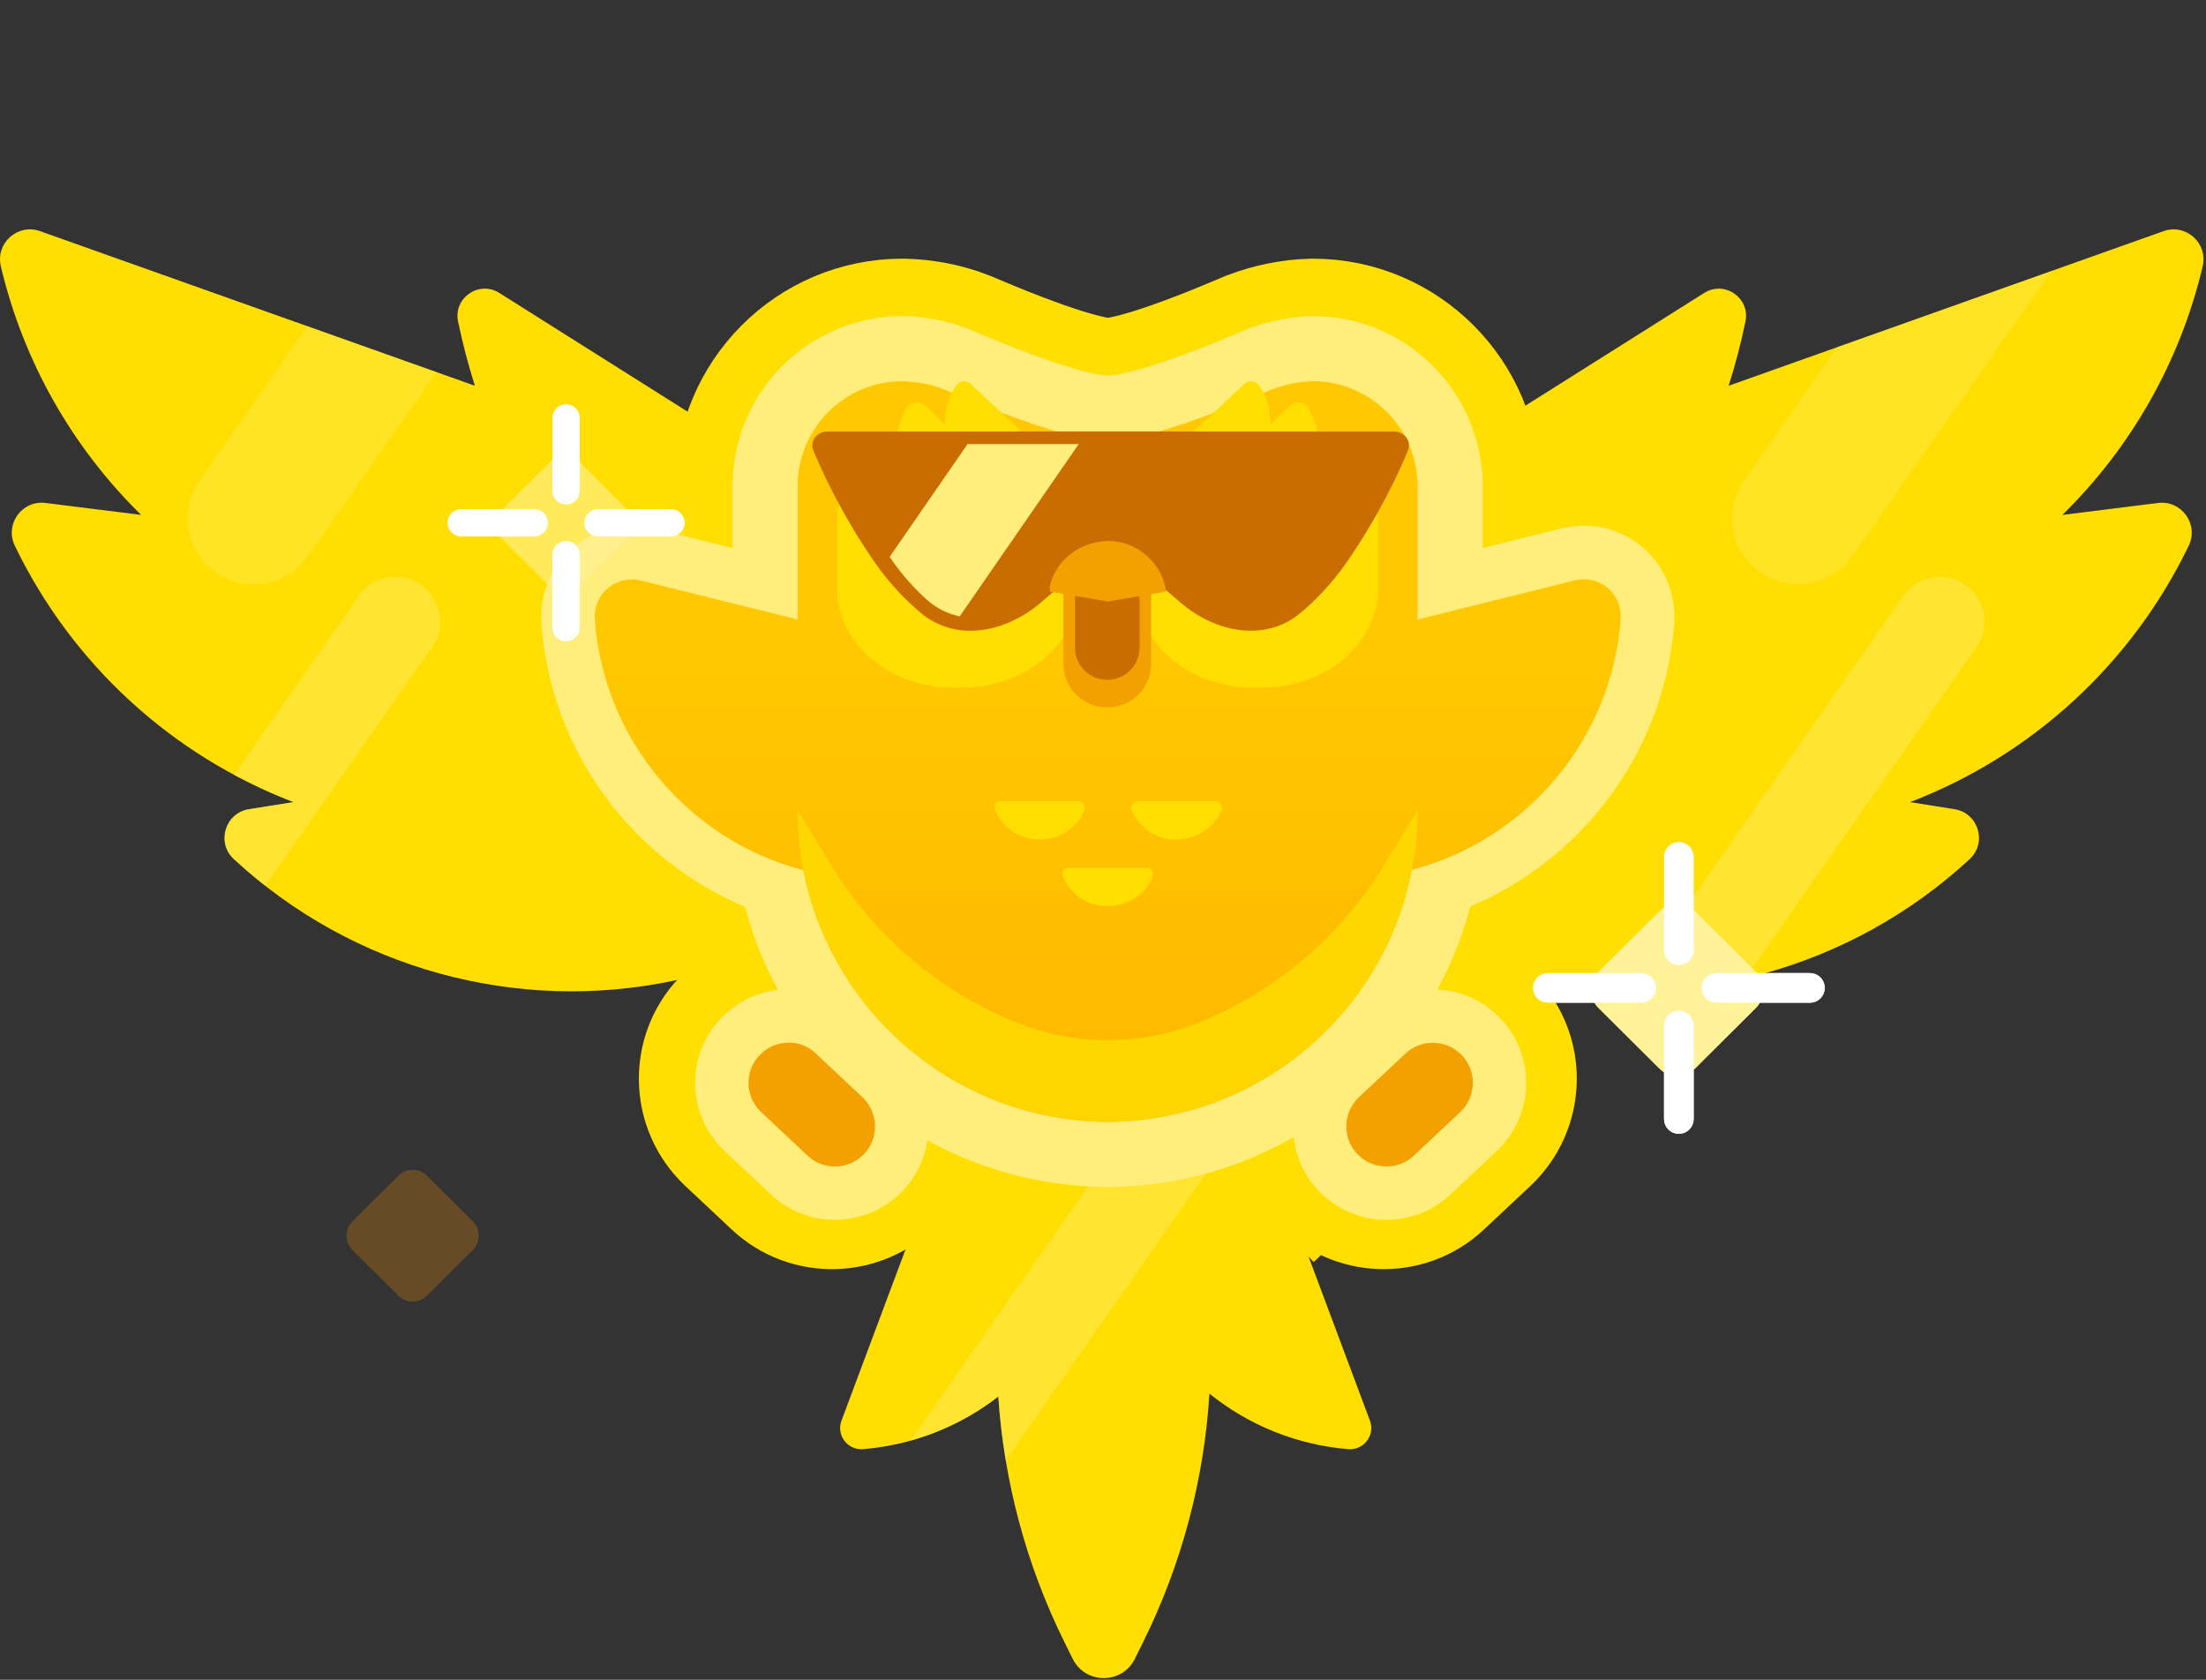 <svg width="239" height="182" viewBox="0 0 239 182" fill="none" xmlns="http://www.w3.org/2000/svg"><rect x="0" y="0" width="239" height="182" fill="#333333" stroke="none"/><path fill-rule="evenodd" clip-rule="evenodd" d="M190.236 109.201C191.319 108.123 191.319 106.371 190.236 105.293L183.652 98.74C182.576 97.669 180.838 97.669 179.763 98.74L173.178 105.293C172.095 106.371 172.095 108.123 173.178 109.201L179.763 115.754C180.838 116.824 182.576 116.824 183.652 115.754L190.236 109.201Z" fill="#FFF299"/><path d="M181.271 92.833C181.271 92.492 181.547 92.215 181.888 92.215C182.229 92.215 182.506 92.492 182.506 92.833V102.961C182.506 103.302 182.229 103.579 181.888 103.579C181.547 103.579 181.271 103.302 181.271 102.961V92.833Z" fill="white" stroke="white" stroke-width="1.976"/><path d="M181.271 111.114C181.271 110.773 181.547 110.496 181.888 110.496C182.229 110.496 182.506 110.773 182.506 111.114V121.242C182.506 121.583 182.229 121.86 181.888 121.86C181.547 121.86 181.271 121.583 181.271 121.242V111.114Z" fill="white" stroke="white" stroke-width="1.976"/><path d="M167.683 107.654C167.342 107.654 167.066 107.378 167.066 107.037C167.066 106.696 167.342 106.419 167.683 106.419L177.812 106.419C178.153 106.419 178.429 106.696 178.429 107.037C178.429 107.378 178.153 107.654 177.812 107.654L167.683 107.654Z" fill="white" stroke="white" stroke-width="1.976"/><path d="M185.964 107.654C185.622 107.654 185.346 107.378 185.346 107.037C185.346 106.696 185.622 106.419 185.964 106.419L196.092 106.419C196.433 106.419 196.709 106.696 196.709 107.037C196.709 107.378 196.433 107.654 196.092 107.654L185.964 107.654Z" fill="white" stroke="white" stroke-width="1.976"/><path d="M91.168 153.917L109.398 105.186L119.793 108.523L130.189 105.186L148.419 153.917C149.009 155.493 147.758 157.148 146.08 157.011C140.455 156.55 135.245 154.395 131.03 150.997C130.459 160.246 128.063 169.389 123.87 177.872L122.955 179.722C121.575 182.515 117.593 182.515 116.213 179.722L115.298 177.872C111.153 169.485 108.764 160.454 108.159 151.312C104.016 154.528 98.956 156.564 93.506 157.011C91.829 157.148 90.578 155.493 91.168 153.917Z" fill="#FFDE00"/><path opacity="0.4" fill-rule="evenodd" clip-rule="evenodd" d="M108.961 158.238C108.578 155.942 108.309 153.63 108.156 151.311C105.348 153.491 102.119 155.128 98.633 156.096L130.109 111.012C130.563 110.362 131.148 109.857 131.804 109.509L135.704 119.934L108.961 158.238Z" fill="#FFEE7B"/><path fill-rule="evenodd" clip-rule="evenodd" d="M144.647 56.956L119.609 65.859L120.5 68.651L112.916 69.598L113.556 76.562L99.14 85.653L111.256 106.903L129.69 96.392L137.987 95.629C144.237 99.638 151.137 102.669 158.461 104.553L162.022 105.468L165.673 106.24C182.773 109.857 200.565 104.952 213.396 93.083C215.321 91.302 214.346 88.086 211.756 87.674L206.939 86.907C220.008 81.894 230.895 72.054 237.129 59.125C238.246 56.809 236.355 54.176 233.804 54.495L223.441 55.79C230.837 48.54 236.184 39.253 238.642 28.848C239.233 26.346 236.819 24.183 234.396 25.045L187.284 41.796C188.005 39.52 188.613 37.198 189.105 34.837C189.636 32.286 186.842 30.347 184.638 31.737L144.647 56.956Z" fill="#FFDE00"/><path fill-rule="evenodd" clip-rule="evenodd" d="M94.085 56.955L119.123 65.858L118.232 68.649L125.816 69.597L125.176 76.562L139.592 85.653L127.476 106.903L109.04 96.391L100.746 95.628C94.496 99.637 87.596 102.669 80.271 104.552L76.71 105.468L73.059 106.24C55.959 109.857 38.167 104.951 25.337 93.083C23.411 91.302 24.386 88.085 26.977 87.673L31.795 86.906C18.725 81.894 7.837 72.053 1.603 59.124C0.486 56.808 2.377 54.175 4.928 54.494L15.29 55.788C7.895 48.539 2.548 39.252 0.09 28.848C-0.501 26.346 1.914 24.183 4.336 25.044L51.449 41.795C50.728 39.519 50.119 37.197 49.628 34.837C49.096 32.285 51.89 30.347 54.094 31.737L94.085 56.955Z" fill="#FFDE00"/><path d="M92.132 109.569L92.1 109.536L92.044 109.484C87.923 105.574 81.485 105.929 77.744 109.95C73.9 114.033 74.15 120.43 78.164 124.239L78.176 124.25L78.188 124.261L83.205 128.968C87.288 132.826 93.696 132.58 97.509 128.561C101.381 124.479 101.139 118.061 97.115 114.243L97.104 114.232L97.092 114.221L92.132 109.569ZM162.277 109.921L162.225 109.866L162.171 109.812L162.149 109.79C158.336 105.909 152.037 105.674 147.974 109.515C147.969 109.519 147.964 109.524 147.96 109.528L142.957 114.221L142.945 114.232L142.933 114.243C138.909 118.061 138.667 124.479 142.54 128.561L146.737 124.579L142.54 128.561C146.353 132.58 152.76 132.826 156.843 128.968C156.848 128.963 156.853 128.959 156.858 128.954L161.861 124.261L161.872 124.25L161.884 124.239C165.908 120.422 166.15 114.003 162.277 109.921Z" fill="#F49000" stroke="#FFDE00" stroke-width="11.571"/><path d="M142.242 41.305C140.73 41.349 139.218 41.661 137.794 42.194C129.12 45.886 123.381 47.71 120.045 47.755C116.709 47.71 110.97 45.886 102.296 42.194C100.828 41.616 99.315 41.349 97.758 41.305C91.486 41.305 86.415 46.42 86.415 52.693V77.909C86.415 96.504 101.451 111.584 120 111.673C138.595 111.584 153.586 96.504 153.586 77.909V52.693C153.586 46.42 148.515 41.305 142.242 41.305Z" fill="#FF7A00" stroke="#FFDE00" stroke-width="26.558"/><path d="M69.377 62.879L118.532 75.112C120.667 75.646 121.957 77.781 121.468 79.917C121.379 80.361 121.201 80.762 120.934 81.162C113.995 92.194 100.56 97.666 87.571 94.418C74.76 91.305 65.374 80.228 64.439 67.061C64.306 64.837 65.952 62.968 68.176 62.79C68.532 62.746 68.977 62.79 69.377 62.879Z" fill="#FF7A00"/><path d="M170.623 62.879C172.758 62.345 174.938 63.636 175.471 65.771C175.56 66.171 175.605 66.616 175.605 67.016C174.626 80.183 165.285 91.216 152.473 94.374C139.484 97.621 126.05 92.194 119.11 81.118C117.909 79.294 118.443 76.847 120.267 75.646C120.623 75.379 121.068 75.201 121.512 75.112L170.623 62.879Z" fill="#FF7A00"/><path d="M69.377 62.879L118.532 75.112C120.667 75.646 121.957 77.781 121.468 79.917C121.379 80.361 121.201 80.762 120.934 81.162C113.995 92.194 100.56 97.666 87.571 94.418C74.76 91.305 65.374 80.228 64.439 67.061C64.306 64.837 65.952 62.968 68.176 62.79C68.532 62.746 68.977 62.79 69.377 62.879Z" stroke="#FFEE7B" stroke-width="11.619"/><path d="M170.623 62.879C172.758 62.345 174.938 63.636 175.471 65.771C175.56 66.171 175.605 66.616 175.605 67.016C174.626 80.183 165.285 91.216 152.473 94.374C139.484 97.621 126.05 92.194 119.11 81.118C117.909 79.294 118.443 76.847 120.267 75.646C120.623 75.379 121.068 75.201 121.512 75.112L170.623 62.879Z" stroke="#FFEE7B" stroke-width="11.619"/><path d="M142.242 41.305C140.73 41.349 139.218 41.661 137.794 42.194C129.12 45.886 123.381 47.71 120.045 47.755C116.709 47.71 110.97 45.886 102.296 42.194C100.828 41.616 99.315 41.349 97.758 41.305C91.486 41.305 86.415 46.42 86.415 52.693V87.79C86.415 106.385 101.451 121.465 120 121.554C138.595 121.465 153.586 106.385 153.586 87.79V52.693C153.586 46.42 148.515 41.305 142.242 41.305Z" stroke="#FFEE7B" stroke-width="14.109"/><path d="M90.418 112.081L90.391 112.054L90.363 112.028C87.435 109.25 82.837 109.494 80.166 112.372C77.421 115.281 77.59 119.859 80.465 122.586L80.471 122.592L80.477 122.597L85.498 127.308C88.407 130.06 92.99 129.893 95.72 127.016C98.479 124.107 98.313 119.519 95.434 116.788L95.428 116.782L95.422 116.776L90.429 112.093L90.418 112.081Z" fill="#F3A100" stroke="#FFEE7B" stroke-width="5.785"/><path d="M160.487 112.358L160.461 112.33L160.434 112.303L160.401 112.271C157.672 109.484 153.165 109.322 150.265 112.066L145.244 116.776L145.238 116.782L145.232 116.787C142.353 119.519 142.187 124.107 144.947 127.016C147.676 129.893 152.259 130.06 155.168 127.308L160.19 122.597L160.196 122.592L160.201 122.586C163.081 119.854 163.246 115.266 160.487 112.358Z" fill="#F3A100" stroke="#FFEE7B" stroke-width="5.785"/><path fill-rule="evenodd" clip-rule="evenodd" d="M137.791 42.195C139.214 41.661 140.727 41.349 142.239 41.305C148.511 41.305 153.583 46.421 153.583 52.693V67.123L170.619 62.879C172.755 62.346 174.934 63.636 175.468 65.771C175.557 66.171 175.602 66.616 175.602 67.016C174.636 80.013 165.523 90.929 152.967 94.247C149.971 109.755 136.383 121.476 119.997 121.554C103.664 121.476 90.055 109.775 87.036 94.287C74.498 90.999 65.359 80.048 64.438 67.064C64.304 64.839 65.95 62.971 68.174 62.793C68.53 62.749 68.975 62.793 69.376 62.882L86.412 67.122V52.693C86.412 46.421 91.483 41.305 97.755 41.305C99.312 41.349 100.825 41.616 102.293 42.195C110.967 45.887 116.705 47.711 120.042 47.755C123.378 47.711 129.116 45.887 137.791 42.195Z" fill="url(#paint0_linear_2053_29971)"/><path d="M131.653 86.821H123.201C122.845 86.821 122.534 87.132 122.534 87.488C122.534 87.532 122.534 87.621 122.578 87.666C123.334 89.668 125.247 91.002 127.427 90.958C129.696 90.958 131.697 89.579 132.365 87.666C132.454 87.31 132.276 86.954 131.92 86.865C131.786 86.821 131.697 86.821 131.653 86.821ZM117.507 87.666C117.596 87.31 117.418 86.954 117.107 86.865C117.018 86.821 116.973 86.821 116.884 86.821H108.432C108.076 86.776 107.809 86.999 107.765 87.354C107.765 87.443 107.765 87.577 107.809 87.666C108.566 89.712 110.523 91.002 112.658 90.958C114.838 90.958 116.84 89.623 117.507 87.666ZM124.224 94.027H115.772C115.416 94.027 115.105 94.294 115.105 94.65C115.105 94.739 115.105 94.783 115.149 94.872C115.905 96.918 117.863 98.209 119.998 98.164C122.267 98.164 124.268 96.829 124.891 94.872C124.98 94.516 124.802 94.16 124.491 94.072C124.402 94.027 124.313 94.027 124.224 94.027Z" fill="#FFDE00"/><path d="M105.231 41.658L115.373 51.146C115.818 51.565 115.773 52.251 115.24 52.593C115.151 52.67 115.062 52.708 114.973 52.746C110.391 54.422 105.053 52.593 103.095 48.669C101.983 46.459 102.161 43.944 103.54 41.849C104.03 41.201 104.741 41.125 105.231 41.658Z" fill="#FFDE00"/><path d="M100.205 43.907L110.169 53.394C110.614 53.813 110.57 54.499 110.036 54.842C109.947 54.918 109.858 54.956 109.769 54.994C105.187 56.671 99.849 54.842 97.892 50.917C96.78 48.708 96.957 46.193 98.292 44.097C98.603 43.64 99.315 43.449 99.849 43.716C100.027 43.754 100.116 43.83 100.205 43.907Z" fill="#FFDE00"/><path d="M103.273 45.964H104.251C111.191 45.964 116.84 50.765 116.84 56.709V56.747V63.719C116.84 69.663 111.235 74.502 104.296 74.502H104.251H103.273C96.333 74.502 90.684 69.701 90.684 63.757V63.719V56.747C90.684 50.803 96.333 45.964 103.273 45.964Z" fill="#FFDE00"/><path d="M134.767 41.66C135.301 41.164 136.013 41.203 136.457 41.812C138.904 45.546 137.347 50.271 132.988 52.366C130.541 53.548 127.605 53.7 124.981 52.747C124.358 52.481 124.135 51.871 124.402 51.376C124.447 51.3 124.491 51.223 124.58 51.147L134.767 41.66Z" fill="#FFDE00"/><path d="M139.793 43.906C140.194 43.487 140.95 43.449 141.395 43.792C141.484 43.868 141.573 43.944 141.662 44.059C144.108 47.793 142.552 52.517 138.192 54.613C135.745 55.794 132.81 55.946 130.185 54.994C129.562 54.727 129.34 54.118 129.607 53.622C129.651 53.546 129.696 53.47 129.785 53.394L139.793 43.906Z" fill="#FFDE00"/><path d="M136.725 45.964C143.665 45.964 149.314 50.803 149.314 56.747V63.719C149.314 69.663 143.709 74.502 136.77 74.502H136.725H135.746C128.807 74.502 123.157 69.701 123.157 63.757V63.719V56.747C123.157 50.803 128.762 45.964 135.702 45.964H135.746H136.725Z" fill="#FFDE00"/><path d="M126.492 49.355C123.112 52.441 117.462 52.594 113.859 49.698C113.725 49.584 113.592 49.469 113.459 49.355C113.37 56.29 113.37 62.462 113.459 67.911L119.953 67.873L126.448 67.911C126.581 62.462 126.581 56.252 126.492 49.355Z" fill="#FFDE00"/><path d="M152.534 48.83C152.954 47.818 152.176 46.762 151.051 46.762H110.534C109.002 46.762 108.288 48.601 109.439 49.58L127.975 65.349C131.728 68.543 137.081 69.594 140.867 66.434C142.554 65.027 144.346 63.185 145.981 60.807C149.392 55.848 151.494 51.338 152.534 48.83Z" fill="#CA6D00"/><path d="M88.13 48.831C87.71 47.819 88.487 46.763 89.613 46.763H130.13C131.661 46.763 132.375 48.602 131.224 49.581L112.689 65.35C108.934 68.543 103.582 69.595 99.797 66.435C98.109 65.028 96.318 63.186 94.683 60.808C91.272 55.849 89.17 51.339 88.13 48.831Z" fill="#CA6D00"/><path fill-rule="evenodd" clip-rule="evenodd" d="M96.385 60.336L104.827 48.116H116.871L103.974 66.785C102.686 66.512 101.461 65.919 100.384 64.951C99.097 63.792 97.768 62.346 96.538 60.558C96.487 60.484 96.436 60.41 96.385 60.336Z" fill="#FFEE7B"/><path fill-rule="evenodd" clip-rule="evenodd" d="M119.965 59.93C122.468 59.93 124.471 61.927 124.471 64.423V71.912C124.471 74.408 122.468 76.405 119.965 76.405C117.461 76.405 115.458 74.408 115.458 71.912V64.423C115.458 61.927 117.461 59.93 119.965 59.93Z" fill="#F3A100" stroke="#F3A100" stroke-width="0.494"/><path fill-rule="evenodd" clip-rule="evenodd" d="M119.964 61.677C121.904 61.677 123.469 63.237 123.469 65.172V70.164C123.469 72.099 121.904 73.659 119.964 73.659C118.024 73.659 116.459 72.099 116.459 70.164V65.172C116.459 63.237 118.024 61.677 119.964 61.677Z" fill="#CA6D00"/><path d="M113.705 63.737C114.206 60.866 116.897 58.619 120.152 58.619C123.094 58.619 125.723 60.866 126.286 63.737V64.111L120.027 65.172L113.768 64.111V63.737H113.705Z" fill="#F3A100"/><path opacity="0.75" d="M86.414 87.793L90.106 93.839C94.781 101.493 101.799 107.434 110.12 110.782C116.459 113.332 123.539 113.332 129.878 110.782C138.199 107.434 145.217 101.493 149.892 93.839L153.584 87.793C153.584 94.34 151.726 100.452 148.506 105.627C142.581 115.149 132.046 121.499 119.999 121.557C107.981 121.499 97.438 115.149 91.503 105.627C88.278 100.452 86.414 94.34 86.414 87.793Z" fill="#FFDE00"/><path opacity="0.6" fill-rule="evenodd" clip-rule="evenodd" d="M68.013 58.373C68.879 57.511 68.879 56.109 68.013 55.247L62.745 50.005C61.885 49.148 60.494 49.148 59.634 50.005L54.366 55.247C53.5 56.109 53.5 57.511 54.366 58.373L59.634 63.616C60.494 64.472 61.885 64.472 62.745 63.616L68.013 58.373Z" fill="#FFF299"/><path opacity="0.25" fill-rule="evenodd" clip-rule="evenodd" d="M51.215 135.448C52.082 134.586 52.082 133.184 51.215 132.321L46.26 127.39C45.4 126.533 44.009 126.533 43.149 127.39L38.194 132.321C37.327 133.183 37.327 134.586 38.194 135.448L43.149 140.379C44.009 141.236 45.4 141.236 46.26 140.379L51.215 135.448Z" fill="#FF9600"/><path opacity="0.4" fill-rule="evenodd" clip-rule="evenodd" d="M189.103 105.986L214.144 70.119C215.677 67.924 215.14 64.902 212.945 63.37C210.75 61.837 207.728 62.374 206.196 64.569L176.289 107.404C180.621 107.447 184.923 106.966 189.103 105.986Z" fill="#FFEE7B"/><path opacity="0.3" fill-rule="evenodd" clip-rule="evenodd" d="M222.28 29.353L200.71 60.246C198.444 63.492 193.975 64.287 190.729 62.02C187.482 59.754 186.688 55.285 188.955 52.038L199.019 37.623L222.28 29.353Z" fill="#FFEE7B"/><path opacity="0.4" fill-rule="evenodd" clip-rule="evenodd" d="M28.756 95.992C27.581 95.074 26.439 94.103 25.334 93.081C23.408 91.3 24.383 88.084 26.974 87.672L31.79 86.905C29.574 86.055 27.421 85.066 25.342 83.947L38.87 64.571C40.402 62.376 43.424 61.839 45.619 63.371C47.814 64.904 48.351 67.925 46.819 70.12L28.756 95.992Z" fill="#FFEE7B"/><path opacity="0.3" fill-rule="evenodd" clip-rule="evenodd" d="M47.296 40.318L46.281 41.773L33.383 60.247C31.116 63.493 26.647 64.287 23.401 62.021C20.155 59.754 19.36 55.285 21.627 52.039L33.288 35.337L47.296 40.318Z" fill="#FFEE7B"/><path d="M60.839 45.278C60.839 45.005 61.061 44.784 61.333 44.784C61.606 44.784 61.828 45.005 61.828 45.278V53.183C61.828 53.456 61.606 53.677 61.333 53.677C61.061 53.677 60.839 53.456 60.839 53.183V45.278Z" fill="white" stroke="white" stroke-width="1.976"/><path d="M60.839 60.102C60.839 59.829 61.061 59.608 61.333 59.608C61.606 59.608 61.828 59.829 61.828 60.102V68.007C61.828 68.28 61.606 68.501 61.333 68.501C61.061 68.501 60.839 68.28 60.839 68.007V60.102Z" fill="white" stroke="white" stroke-width="1.976"/><path d="M49.972 57.137C49.699 57.137 49.478 56.916 49.478 56.643C49.478 56.37 49.699 56.149 49.972 56.149L57.877 56.149C58.15 56.149 58.371 56.37 58.371 56.643C58.371 56.916 58.15 57.137 57.877 57.137L49.972 57.137Z" fill="white" stroke="white" stroke-width="1.976"/><path d="M64.794 57.137C64.522 57.137 64.3 56.916 64.3 56.643C64.3 56.37 64.522 56.149 64.794 56.149L72.699 56.149C72.972 56.149 73.193 56.37 73.193 56.643C73.193 56.916 72.972 57.137 72.699 57.137L64.794 57.137Z" fill="white" stroke="white" stroke-width="1.976"/><path fill-rule="evenodd" clip-rule="evenodd" d="M190.236 109.201C191.319 108.123 191.319 106.371 190.236 105.293L183.652 98.74C182.576 97.669 180.838 97.669 179.763 98.74L173.178 105.293C172.095 106.371 172.095 108.123 173.178 109.201L179.763 115.754C180.838 116.824 182.576 116.824 183.652 115.754L190.236 109.201Z" fill="#FFF299"/><path d="M181.271 92.833C181.271 92.492 181.547 92.215 181.888 92.215C182.229 92.215 182.506 92.492 182.506 92.833V102.961C182.506 103.302 182.229 103.579 181.888 103.579C181.547 103.579 181.271 103.302 181.271 102.961V92.833Z" fill="white" stroke="white" stroke-width="1.976"/><path d="M181.271 111.114C181.271 110.773 181.547 110.496 181.888 110.496C182.229 110.496 182.506 110.773 182.506 111.114V121.242C182.506 121.583 182.229 121.86 181.888 121.86C181.547 121.86 181.271 121.583 181.271 121.242V111.114Z" fill="white" stroke="white" stroke-width="1.976"/><path d="M167.683 107.654C167.342 107.654 167.066 107.378 167.066 107.037C167.066 106.696 167.342 106.419 167.683 106.419L177.812 106.419C178.153 106.419 178.429 106.696 178.429 107.037C178.429 107.378 178.153 107.654 177.812 107.654L167.683 107.654Z" fill="white" stroke="white" stroke-width="1.976"/><path d="M185.964 107.654C185.622 107.654 185.346 107.378 185.346 107.037C185.346 106.696 185.622 106.419 185.964 106.419L196.092 106.419C196.433 106.419 196.709 106.696 196.709 107.037C196.709 107.378 196.433 107.654 196.092 107.654L185.964 107.654Z" fill="white" stroke="white" stroke-width="1.976"/><defs><linearGradient id="paint0_linear_2053_29971" x1="119.634" y1="71.465" x2="119.634" y2="119.389" gradientUnits="userSpaceOnUse"><stop stop-color="#FFC800"/><stop offset="1" stop-color="#FFB800"/></linearGradient></defs></svg>
